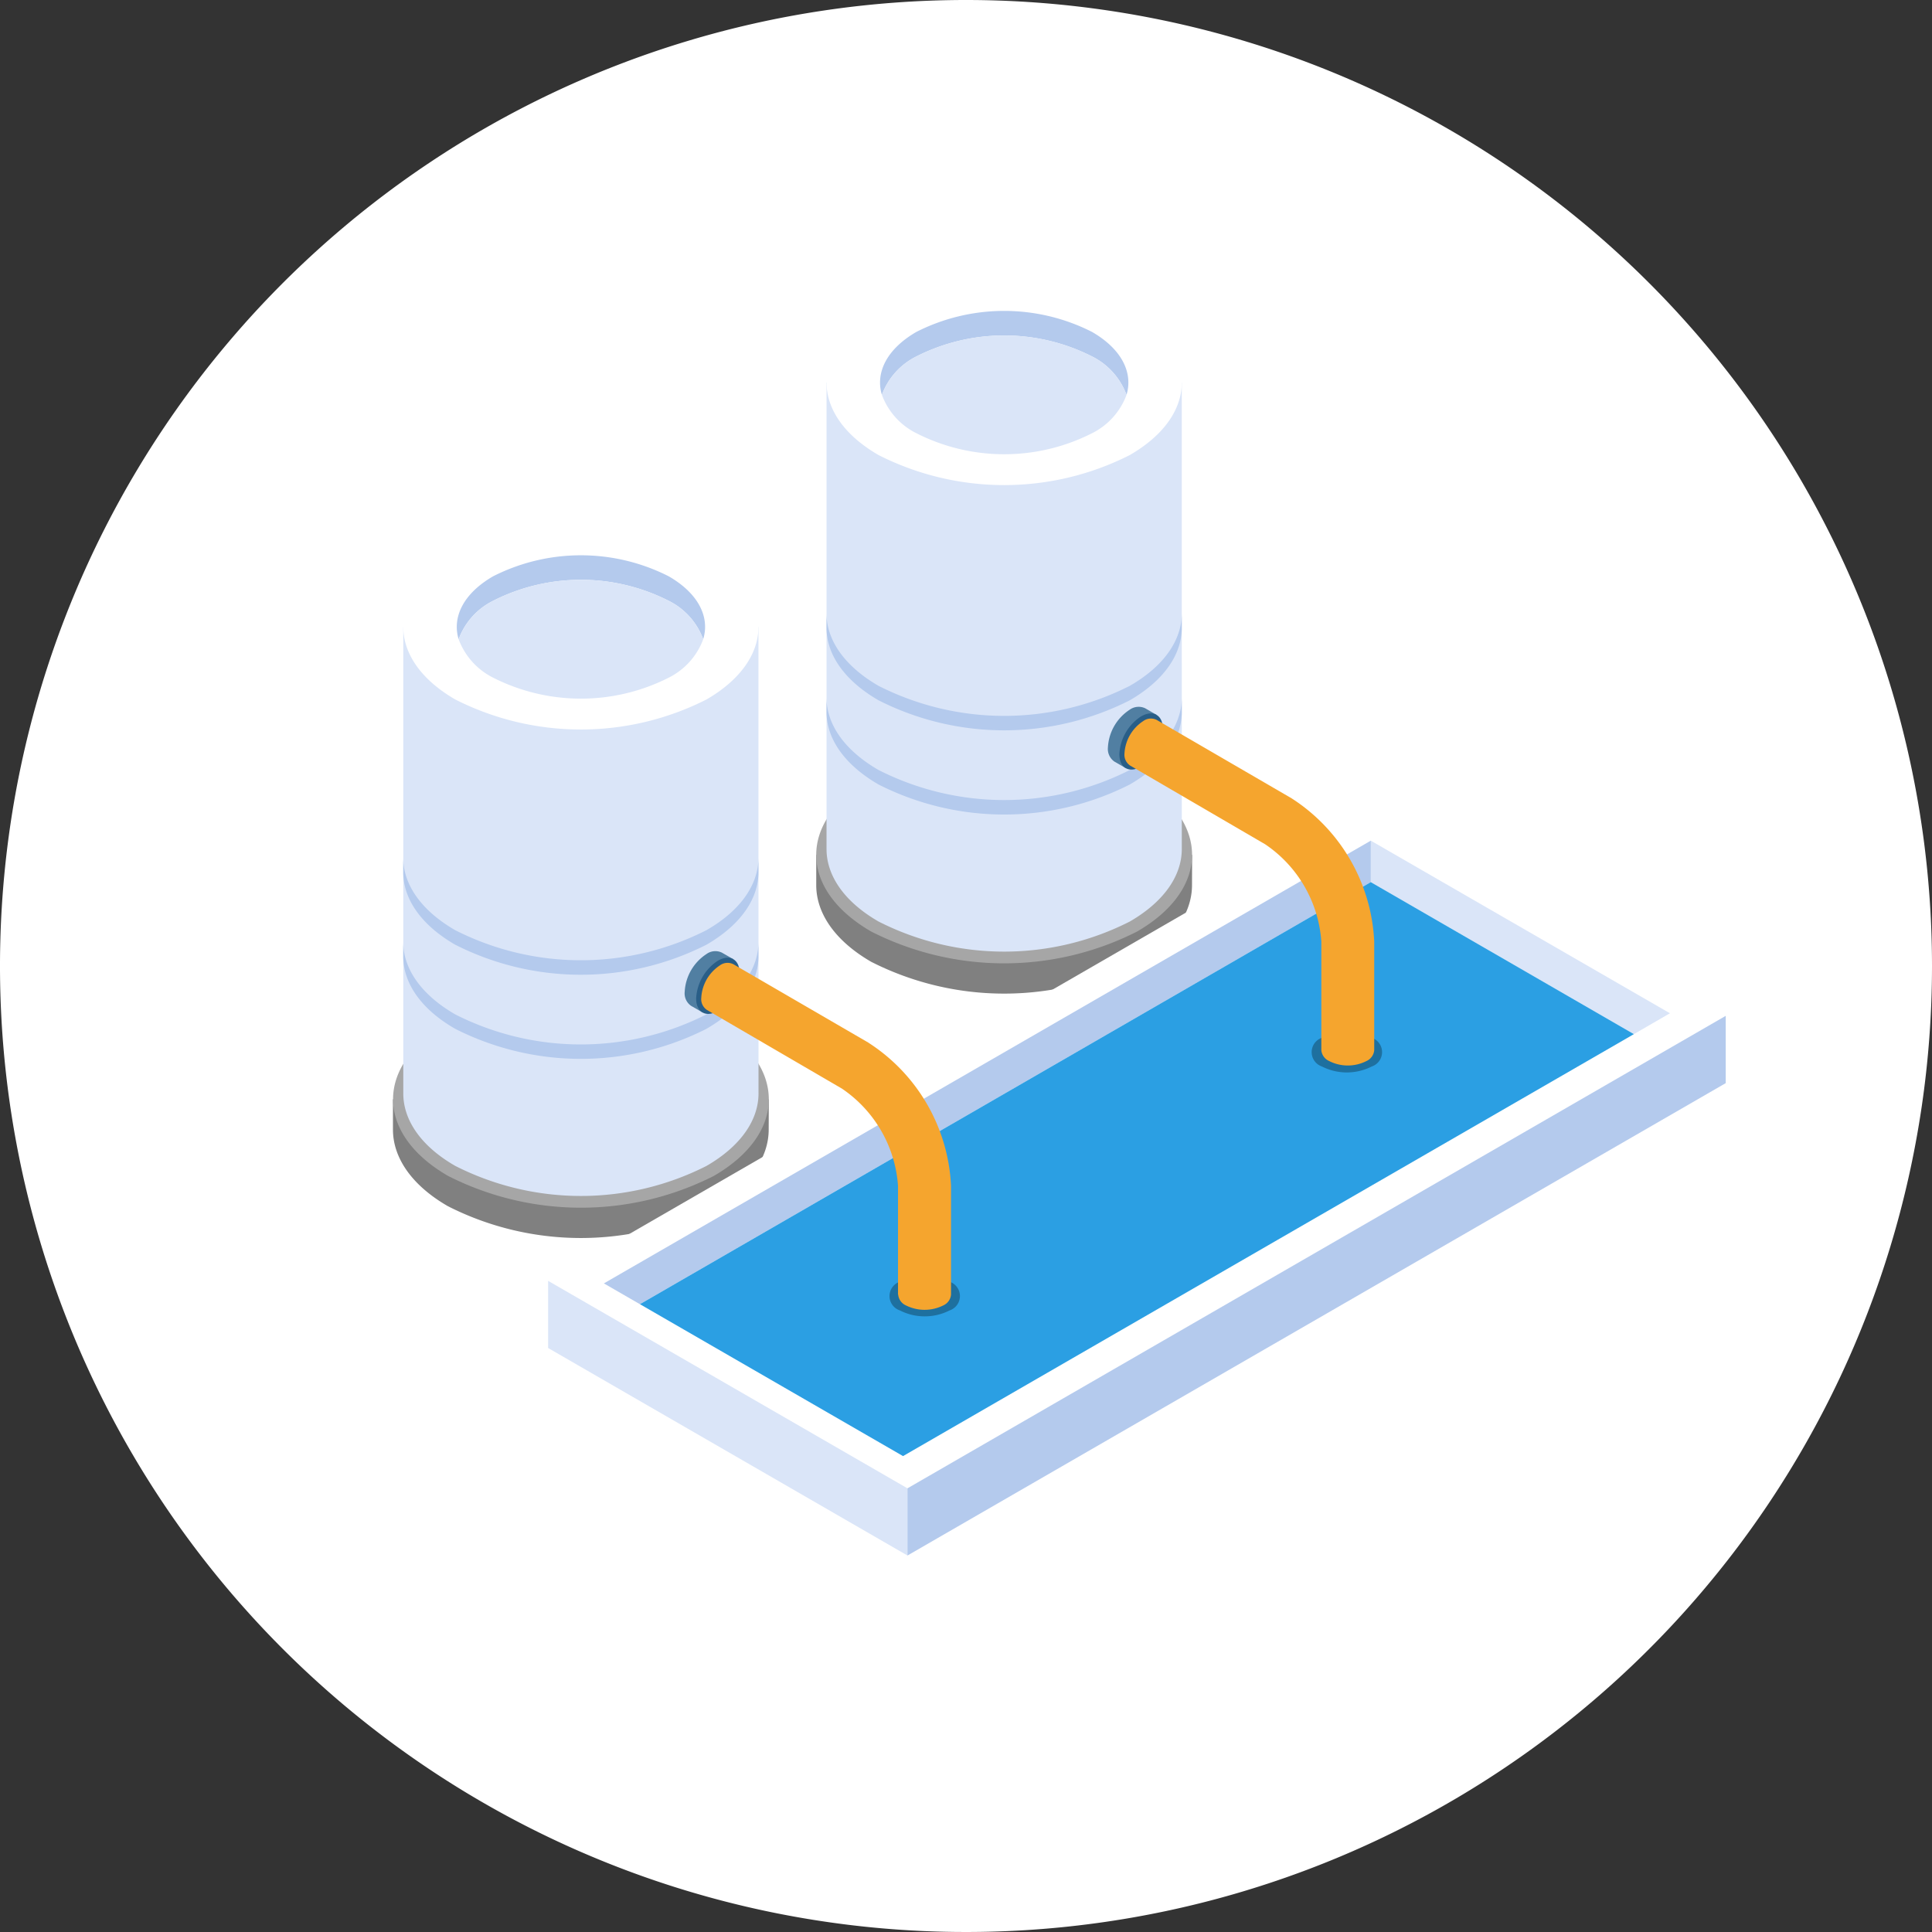 <svg id="Grupo_1013240" data-name="Grupo 1013240" xmlns="http://www.w3.org/2000/svg" xmlns:xlink="http://www.w3.org/1999/xlink" width="112" height="112" viewBox="0 0 112 112">
  <rect x="0" y="0" width="112" height="112" fill="#333333" stroke="none"/>
  <defs>
    <clipPath id="clip-path">
      <rect id="Rectángulo_7570" data-name="Rectángulo 7570" width="112" height="112" fill="none"/>
    </clipPath>
    <clipPath id="clip-path-3">
      <rect id="Rectángulo_7567" data-name="Rectángulo 7567" width="4.081" height="2.356" fill="none"/>
    </clipPath>
  </defs>
  <g id="Grupo_60684" data-name="Grupo 60684" clip-path="url(#clip-path)">
    <g id="Grupo_60683" data-name="Grupo 60683" transform="translate(0 0.001)">
      <g id="Grupo_60682" data-name="Grupo 60682" clip-path="url(#clip-path)">
        <path id="Trazado_109493" data-name="Trazado 109493" d="M112,56A56,56,0,1,1,56,0a56,56,0,0,1,56,56" transform="translate(0 -0.001)" fill="#fff"/>
        <path id="Trazado_109494" data-name="Trazado 109494" d="M42.659,22.239H36.7a18.179,18.179,0,0,0-9.877,0H20.869v1.753c0,1.612,1.063,3.22,3.192,4.449a17.027,17.027,0,0,0,15.4,0c2.127-1.229,3.192-2.837,3.192-4.449Z" transform="translate(26.449 27.318)" fill="gray"/>
        <path id="Trazado_109495" data-name="Trazado 109495" d="M39.466,29.819a17.032,17.032,0,0,1-15.407,0c-4.254-2.456-4.254-6.437,0-8.895a17.032,17.032,0,0,1,15.407,0c4.254,2.458,4.254,6.439,0,8.895" transform="translate(26.449 24.184)" fill="#a6a6a6"/>
        <path id="Trazado_109496" data-name="Trazado 109496" d="M41.727,10.141H36.1a17.231,17.231,0,0,0-9.337,0h-5.63V37.187c0,1.521,1.007,3.043,3.018,4.2a16.077,16.077,0,0,0,14.561,0c2.011-1.161,3.016-2.682,3.016-4.2Z" transform="translate(26.782 12.035)" fill="#dae5f8"/>
        <path id="Trazado_109497" data-name="Trazado 109497" d="M38.709,17.307a16.1,16.1,0,0,1-14.561,0c-4.02-2.32-4.02-6.086,0-8.407a16.1,16.1,0,0,1,14.561,0c4.022,2.322,4.022,6.088,0,8.407" transform="translate(26.784 9.073)" fill="#fff"/>
        <path id="Trazado_109498" data-name="Trazado 109498" d="M41.727,15.683c0,1.519-1,3.043-3.016,4.2a16.1,16.1,0,0,1-14.561,0c-2.011-1.161-3.018-2.685-3.018-4.2v.832c0,1.524,1.007,3.043,3.018,4.206a16.1,16.1,0,0,0,14.561,0c2.011-1.163,3.016-2.682,3.016-4.206Z" transform="translate(26.782 19.876)" fill="#b4caed"/>
        <path id="Trazado_109499" data-name="Trazado 109499" d="M41.727,17.835c0,1.521-1,3.043-3.016,4.2a16.1,16.1,0,0,1-14.561,0c-2.011-1.161-3.018-2.682-3.018-4.2v.834c0,1.521,1.007,3.043,3.018,4.206a16.1,16.1,0,0,0,14.561,0c2.011-1.163,3.016-2.685,3.016-4.206Z" transform="translate(26.782 22.603)" fill="#b4caed"/>
        <path id="Trazado_109500" data-name="Trazado 109500" d="M36.79,12.817a4.053,4.053,0,0,0-2-2.229,11.263,11.263,0,0,0-10.181,0,4.044,4.044,0,0,0-2,2.229c-.388-1.286.281-2.657,2-3.651a11.249,11.249,0,0,1,10.181,0c1.721.993,2.39,2.365,2,3.651" transform="translate(28.515 10.074)" fill="#b4caed"/>
        <path id="Trazado_109501" data-name="Trazado 109501" d="M36.731,12.021a4.055,4.055,0,0,1-2,2.224,11.249,11.249,0,0,1-10.181,0,4.055,4.055,0,0,1-2-2.224,4.044,4.044,0,0,1,2-2.229,11.263,11.263,0,0,1,10.181,0,4.053,4.053,0,0,1,2,2.229" transform="translate(28.575 10.869)" fill="#dae5f8"/>
        <path id="Trazado_109502" data-name="Trazado 109502" d="M31.834,28.485H25.882a18.283,18.283,0,0,0-9.881,0H10.047v1.757c0,1.61,1.061,3.22,3.192,4.446a17.027,17.027,0,0,0,15.4,0c2.127-1.227,3.19-2.837,3.19-4.446Z" transform="translate(12.733 35.239)" fill="gray"/>
        <path id="Trazado_109503" data-name="Trazado 109503" d="M28.644,36.067a17.027,17.027,0,0,1-15.4,0c-4.256-2.456-4.256-6.437,0-8.895a17.027,17.027,0,0,1,15.4,0c4.254,2.458,4.254,6.439,0,8.895" transform="translate(12.734 32.103)" fill="#a6a6a6"/>
        <path id="Trazado_109504" data-name="Trazado 109504" d="M30.9,16.389H25.278a17.247,17.247,0,0,0-9.342,0H10.311V43.435c0,1.521,1,3.043,3.016,4.2a16.091,16.091,0,0,0,14.561,0c2.011-1.161,3.016-2.682,3.016-4.2Z" transform="translate(13.068 19.954)" fill="#dae5f8"/>
        <path id="Trazado_109505" data-name="Trazado 109505" d="M27.887,23.557a16.1,16.1,0,0,1-14.561,0c-4.02-2.324-4.02-6.088,0-8.407a16.091,16.091,0,0,1,14.561,0c4.018,2.32,4.018,6.083,0,8.407" transform="translate(13.068 16.992)" fill="#fff"/>
        <path id="Trazado_109506" data-name="Trazado 109506" d="M30.9,21.93c0,1.521-1,3.045-3.016,4.2a16.077,16.077,0,0,1-14.561,0c-2.011-1.159-3.016-2.682-3.016-4.2v.837c0,1.519,1,3.043,3.016,4.206a16.1,16.1,0,0,0,14.561,0C29.9,25.81,30.9,24.286,30.9,22.767Z" transform="translate(13.068 27.793)" fill="#b4caed"/>
        <path id="Trazado_109507" data-name="Trazado 109507" d="M30.9,24.083c0,1.521-1,3.043-3.016,4.2a16.091,16.091,0,0,1-14.561,0c-2.011-1.161-3.016-2.682-3.016-4.2v.837c0,1.519,1,3.043,3.016,4.2a16.1,16.1,0,0,0,14.561,0c2.011-1.161,3.016-2.685,3.016-4.2Z" transform="translate(13.068 30.522)" fill="#b4caed"/>
        <path id="Trazado_109508" data-name="Trazado 109508" d="M25.967,19.065a4.035,4.035,0,0,0-2-2.229,11.244,11.244,0,0,0-10.178,0,4.039,4.039,0,0,0-2,2.229c-.388-1.286.281-2.657,2-3.65a11.244,11.244,0,0,1,10.178,0c1.725.993,2.394,2.365,2,3.65" transform="translate(14.798 17.992)" fill="#b4caed"/>
        <path id="Trazado_109509" data-name="Trazado 109509" d="M25.908,18.27a4.062,4.062,0,0,1-2,2.227,11.258,11.258,0,0,1-10.178,0,4.074,4.074,0,0,1-2-2.227,4.039,4.039,0,0,1,2-2.229,11.244,11.244,0,0,1,10.178,0,4.035,4.035,0,0,1,2,2.229" transform="translate(14.858 18.787)" fill="#dae5f8"/>
        <path id="Trazado_109510" data-name="Trazado 109510" d="M82.281,32.7,34.847,60.084,14.014,48.055,61.446,20.67Z" transform="translate(17.761 26.196)" fill="#fff"/>
        <path id="Trazado_109511" data-name="Trazado 109511" d="M35.047,21.493,52.39,31.5,50.3,32.71,35.047,23.9Z" transform="translate(44.418 27.239)" fill="#dae5f8"/>
        <path id="Trazado_109512" data-name="Trazado 109512" d="M59.9,23.9,17.528,48.366,15.44,47.16,59.9,21.493Z" transform="translate(19.568 27.239)" fill="#b4caed"/>
        <path id="Trazado_109513" data-name="Trazado 109513" d="M73.982,31.365,31.614,55.826,16.361,47.02,58.73,22.554Z" transform="translate(20.736 28.584)" fill="#2b9fe3"/>
        <path id="Trazado_109514" data-name="Trazado 109514" d="M34.847,48.671,14.014,36.641V32.748L34.847,44.776Z" transform="translate(17.761 41.503)" fill="#dae5f8"/>
        <path id="Trazado_109515" data-name="Trazado 109515" d="M23.2,57.255,70.636,29.87v-3.9L23.2,53.36Z" transform="translate(29.406 32.919)" fill="#b4caed"/>
        <path id="Trazado_109516" data-name="Trazado 109516" d="M30.481,18.154l.662.383-1.787,3.088-.66-.381a.89.89,0,0,1-.37-.816,2.782,2.782,0,0,1,1.261-2.186.888.888,0,0,1,.893-.088" transform="translate(35.901 22.901)" fill="#517fa2"/>
        <path id="Trazado_109517" data-name="Trazado 109517" d="M29.88,18.412A2.779,2.779,0,0,0,28.619,20.6c0,.8.565,1.127,1.261.726a2.785,2.785,0,0,0,1.263-2.186c0-.8-.565-1.129-1.263-.726" transform="translate(36.271 23.115)" fill="#295e87"/>
        <g id="Grupo_60678" data-name="Grupo 60678" transform="translate(76.039 59.812)" opacity="0.3">
          <g id="Grupo_60677" data-name="Grupo 60677">
            <g id="Grupo_60676" data-name="Grupo 60676" clip-path="url(#clip-path-3)">
              <path id="Trazado_109518" data-name="Trazado 109518" d="M37.017,28.391a3.189,3.189,0,0,1-2.886,0,.881.881,0,0,1,0-1.667,3.2,3.2,0,0,1,2.886,0,.879.879,0,0,1,0,1.667" transform="translate(-33.536 -26.378)"/>
            </g>
          </g>
        </g>
        <path id="Trazado_109519" data-name="Trazado 109519" d="M38.439,23l-7.822-4.546a.747.747,0,0,0-.78.068A2.4,2.4,0,0,0,28.75,20.4a.752.752,0,0,0,.336.705h0L36.9,25.66A7.426,7.426,0,0,1,40.162,31.3v6.3h0a.762.762,0,0,0,.451.628,2.387,2.387,0,0,0,2.168,0,.761.761,0,0,0,.447-.628V31.3A10.446,10.446,0,0,0,38.439,23" transform="translate(36.437 23.279)" fill="#f5a52e"/>
        <path id="Trazado_109520" data-name="Trazado 109520" d="M19.655,24.4l.662.379-1.782,3.09-.662-.383a.877.877,0,0,1-.367-.814,2.785,2.785,0,0,1,1.258-2.183.873.873,0,0,1,.891-.088" transform="translate(22.187 30.82)" fill="#517fa2"/>
        <path id="Trazado_109521" data-name="Trazado 109521" d="M19.058,24.66A2.788,2.788,0,0,0,17.8,26.843c0,.8.565,1.131,1.261.728a2.779,2.779,0,0,0,1.261-2.186c0-.8-.562-1.129-1.261-.726" transform="translate(22.556 31.033)" fill="#295e87"/>
        <g id="Grupo_60681" data-name="Grupo 60681" transform="translate(51.566 73.955)" opacity="0.3">
          <g id="Grupo_60680" data-name="Grupo 60680">
            <g id="Grupo_60679" data-name="Grupo 60679" clip-path="url(#clip-path-3)">
              <path id="Trazado_109522" data-name="Trazado 109522" d="M26.227,34.627a3.185,3.185,0,0,1-2.884,0,.877.877,0,0,1,0-1.664,3.185,3.185,0,0,1,2.884,0,.878.878,0,0,1,0,1.664" transform="translate(-22.743 -32.617)"/>
            </g>
          </g>
        </g>
        <path id="Trazado_109523" data-name="Trazado 109523" d="M27.616,29.243,19.794,24.7a.749.749,0,0,0-.782.063A2.4,2.4,0,0,0,17.93,26.64a.753.753,0,0,0,.331.71l7.816,4.555a7.431,7.431,0,0,1,3.258,5.641v6.3h.009a.76.76,0,0,0,.449.63,2.416,2.416,0,0,0,2.168,0,.757.757,0,0,0,.447-.63v-6.3a10.45,10.45,0,0,0-4.791-8.3" transform="translate(22.724 31.198)" fill="#f5a52e"/>
      </g>
    </g>
  </g>
</svg>
